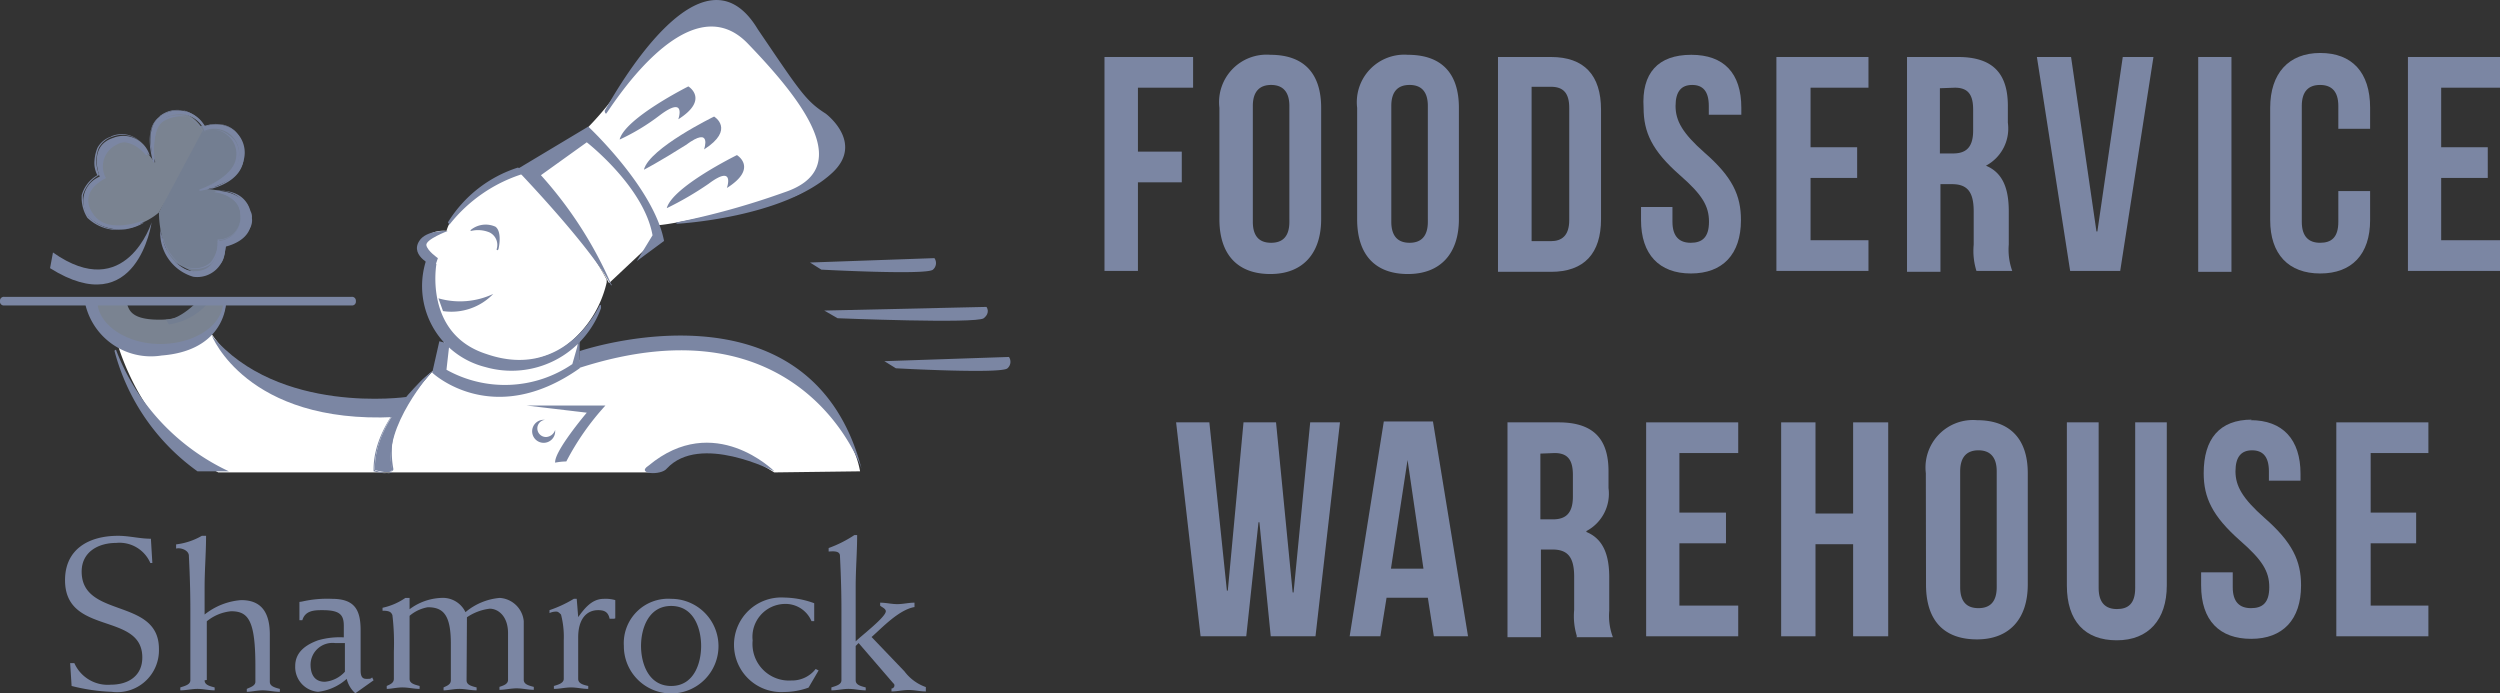 <svg id="Layer_1" data-name="Layer 1" xmlns="http://www.w3.org/2000/svg" viewBox="0 0 136.85 37.95"><rect x="0" y="0" width="136.85" height="37.95" fill="#333333" stroke="none"/><defs><style>.cls-1{fill:#7b86a3;}.cls-2{fill:#fff;}.cls-3{fill:#737e91;}.cls-4{fill:#7a8391;}</style></defs><title>ShamrockFSW</title><path class="cls-1" d="M8.23,30.82a1.84,1.84,0,0,0-1.88-1.1c-.94,0-1.88.47-1.88,1.57,0,2.58,4.23,1.41,4.23,4.23a2.29,2.29,0,0,1-2.59,2.35,10.34,10.34,0,0,1-2.19-.32L3.84,36.3h.23a2,2,0,0,0,2,1.18c.94,0,1.72-.47,1.72-1.49,0-2.51-4.23-1.18-4.23-4.23,0-1.73,1.34-2.43,2.9-2.43.63,0,1.18.16,1.8.16l.08,1.33Z"/><path class="cls-1" d="M11.2,37.24c0,.24.24.31.55.39v.16c-.31,0-.63-.08-.94-.08s-.63.08-.94.08v-.16c.24-.08.55-.15.55-.39V33.32c0-1.48-.08-2.82-.08-2.89,0-.32-.47-.47-.7-.4V29.8a3.69,3.69,0,0,0,1.41-.47h.23c0,.94-.08,1.88-.08,2.82v1.49a3.64,3.64,0,0,1,2-.79c.78,0,1.57.32,1.57,1.88v2.59c0,.23.23.31.55.39v.16c-.32,0-.63-.08-.94-.08s-.63.08-.87.08v-.16c.16-.08.47-.16.47-.39v-.86c0-2.51-.39-3-1.33-3a2.46,2.46,0,0,0-1.33.55v3.21Z"/><path class="cls-1" d="M16.53,32.93a6.12,6.12,0,0,1,1.64-.15c1.26,0,1.57.62,1.57,1.72v2.19c0,.32.08.47.31.47s.24,0,.32-.08l.08.16-1,.71a1.52,1.52,0,0,1-.47-.79,2.84,2.84,0,0,1-1.57.71,1.36,1.36,0,0,1-1.25-1.41c0-.79.62-1.18,1.25-1.41a4.25,4.25,0,0,1,1.41-.16v-.63c0-.62-.23-.86-1.17-.86-.4,0-.94,0-1.1.55h-.16v-1Zm2.35,2.27h-.55A1.2,1.2,0,0,0,17,36.38c0,.55.23.94.78.94a1.67,1.67,0,0,0,1.1-.55Z"/><path class="cls-1" d="M25.54,37.24c0,.24.23.31.55.39v.16c-.32,0-.63-.08-.94-.08s-.63.08-.87.08v-.16c.16-.08.4-.15.4-.39v-2c0-1.56-.4-2-1.26-2a2.08,2.08,0,0,0-1,.47v3.45c0,.24.24.31.55.39v.16c-.31,0-.62-.08-.94-.08s-.62.08-.86.08v-.16c.16-.08.39-.15.39-.39V35.67a13,13,0,0,0-.08-2c-.07-.16-.15-.24-.54-.24v-.16a3.49,3.49,0,0,0,1.25-.54h.23v.62a3.08,3.08,0,0,1,1.73-.62,1.37,1.37,0,0,1,1.33.78,3.35,3.35,0,0,1,1.88-.78A1.41,1.41,0,0,1,28.67,34v3.21c0,.24.24.31.55.39v.16c-.31,0-.63-.08-.94-.08s-.63.08-.94.08v-.16c.23-.08.47-.15.47-.39V34.66c0-.94-.55-1.34-1-1.34a2.8,2.8,0,0,0-1.25.47Z"/><path class="cls-1" d="M33.61,33.87h-.24c-.08-.39-.31-.47-.63-.47-.62,0-1.09.47-1.09,1.49v2.27c0,.24.23.32.55.39v.16c-.32,0-.63-.08-.94-.08s-.63.08-.94.08v-.16c.23-.07.54-.15.54-.39V35.05a4.85,4.85,0,0,0-.15-1.41c-.08-.08-.16-.16-.24-.16a.83.83,0,0,0-.39.08V33.4a6.77,6.77,0,0,0,1.33-.62h.16l.08,1h0c.39-.54.78-1,1.41-1a1.88,1.88,0,0,1,.62.07v1Z"/><path class="cls-1" d="M36.74,32.78a2.59,2.59,0,1,1-2.59,2.58,2.43,2.43,0,0,1,2.59-2.58m0,4.77c1.25,0,1.64-1.25,1.64-2.19s-.39-2.19-1.64-2.19-1.65,1.25-1.65,2.19.4,2.19,1.65,2.19"/><path class="cls-1" d="M44.57,34h-.15a1.54,1.54,0,0,0-1.49-.94,1.8,1.8,0,0,0-1.73,2,2,2,0,0,0,2.12,2.19,1.64,1.64,0,0,0,1.33-.63l.16.08-.55.94a4,4,0,0,1-1.33.24,2.59,2.59,0,1,1,0-5.17,5,5,0,0,1,1.64.31Z"/><path class="cls-1" d="M46.84,37.24c0,.24.24.31.55.39v.16c-.31,0-.62-.08-.94-.08s-.62.08-.94.08v-.16c.24-.08.55-.15.55-.39V33.32c0-1.48-.08-2.82-.08-2.89,0-.32-.47-.24-.62-.24V30a6.63,6.63,0,0,0,1.41-.71h.15c0,.94-.08,1.88-.08,2.82v3c.32-.32,1.65-1.33,1.65-1.65,0-.15-.24-.23-.31-.31v-.16c.31,0,.62.08.94.08s.62-.08.94-.08v.24c-.87.15-1.81,1.17-2.35,1.64l1.8,1.88a2.49,2.49,0,0,0,1.17.86v.24c-.31,0-.62-.08-.94-.08s-.62.08-.94.08v-.16a.17.17,0,0,0,.16-.15c0-.08,0-.08-.08-.16L47,35.2l-.16.16Z"/><path class="cls-2" d="M41.75,11.16S37.21,12.25,36,12.33A3.44,3.44,0,0,1,36,13l-2.66,2.5S30.86,11,28.83,9.28C29.06,8.73,32,7.16,32,7.16a16.87,16.87,0,0,0,1.8-2.11c.63-1,3.06-4.16,4.7-4.23s2,.39,2.43.86S43.08,4.5,43.08,4.5s1.41,2,1.65,2a2,2,0,0,1,.55,2.35,3.15,3.15,0,0,1-2.74,2.11"/><path class="cls-2" d="M47.08,25.8c-.47-2.74-3.68-5.48-4.94-6.11A14.63,14.63,0,0,0,37,18.75a23.64,23.64,0,0,0-5.4,1,4.58,4.58,0,0,0,0-1.17c-.78,1-2.27,1.33-4.07,1.33a5.26,5.26,0,0,1-3.22-1.33s0,1.17-.39,1.49a26.39,26.39,0,0,0-1.8,2.11s1,.47-3.6.16a9.53,9.53,0,0,1-7-4.15s-.08.39-2,.86a4.37,4.37,0,0,1-3.13-.39s1.25,5,5.56,7.2H35.72s2-3,6.66,0Z"/><path class="cls-3" d="M8.7,11.63a5.54,5.54,0,0,0,.39,2c.15.63.55.79,1.33,1.18a1.37,1.37,0,0,0,1.49-.24c.55-.31.39-1.33.39-1.33a4.08,4.08,0,0,0,.78-.31c.24-.16.55-.16.55-1.41,0-.86-1.8-1.18-2.51-1.18a2.19,2.19,0,0,0,.47-.23,5.22,5.22,0,0,0,1.1-.71A1.34,1.34,0,0,0,13.08,8c-.31-1.41-2.19-1.09-2.19-1.09"/><path class="cls-4" d="M8.7,11.63a3.5,3.5,0,0,1-2.9.78A1.58,1.58,0,0,1,4.62,11c-.15-.63.86-1.33.86-1.33L5.33,9c-.08-.23,0-.55.94-1.33C7.05,7,8,8.26,8.46,8.88c.08.08,0-.23-.08-.23a3.47,3.47,0,0,1,0-1.25c0-.16,0-.63.79-1,1.17-.71,1.95.7,1.95.7"/><path class="cls-4" d="M5.09,16.48A3.38,3.38,0,0,0,8.7,19.07c2.35-.16,3-1,3.21-1.33.62-.87.39-1.34.39-1.34H11s-.39,1.1-2.27,1.1-1.65-.78-1.88-1.1"/><path class="cls-2" d="M28.51,9.28S25,10.69,24.44,12.64c0,0-1.1-.15-1.33.79-.08.39.47.7.47.7s-.39,3,.63,3.92,1.17,1.57,2.58,1.8a7.24,7.24,0,0,0,3.76-.63,6.06,6.06,0,0,0,2.66-3.76v-.15a15.84,15.84,0,0,0-1.25-2c-.39-.47-.63-.94-.78-1.1-.24-.39-2.67-2.89-2.67-2.89"/><path class="cls-1" d="M32.82,16.72c.08-.08.08,0,.08.15a5.21,5.21,0,0,1-6.34,3.22,4.57,4.57,0,0,1-3.22-5.88l.55.24s-.7,3.83,2.74,4.93c4.31,1.49,6.19-2.66,6.19-2.66"/><path class="cls-1" d="M22.25,21.73s-7,1-10.66-3.37c0,0,1.88,4.86,10,4.47"/><path class="cls-1" d="M12.53,25.8a12.1,12.1,0,0,1-6.18-6.65s-.08,0-.08.07a11.78,11.78,0,0,0,4.54,6.58Z"/><path class="cls-1" d="M30.39,25.33c-.07-.62,1.73-2.74,1.73-2.74l-3.29-.39h4.31A14.25,14.25,0,0,0,31,25.26a3.4,3.4,0,0,0-.63.07"/><path class="cls-1" d="M42.38,25.8s-4.07-2.11-5.88-.15c-.31.39-1.72.31-1-.16,3.6-3,6.89.31,6.89.31"/><path class="cls-1" d="M34.86,14.29l1.49-1.1c-.55-2.9-4.15-6.26-4.15-6.26L28.28,9.28s4.07,4.23,5.17,6.34c0,0,.08,0,0-.08a22.14,22.14,0,0,0-3.84-5.95l2.51-1.8s3.13,2.43,3.6,5.09l-.86,1.41"/><path class="cls-1" d="M37.05,12.25s-.08-.08,0-.08a42.35,42.35,0,0,0,5.88-1.64c3.76-1.25,1.33-4.7-2-8.15s-7.68,3.84-7.75,3.84-.08-.16-.08-.16c.55-.94,5.32-9.55,8.38-4.46C43.79,5,44.1,5.52,45.2,6.22c0,0,2.11,1.57.39,3.21-2.66,2.51-8.54,2.82-8.54,2.82"/><path class="cls-1" d="M33.92,7.63c.31-1.17,3.76-2.9,3.76-2.9s1.17.71-.55,1.8c0,0,.47-1.33-1-.23a11.65,11.65,0,0,1-2.19,1.33"/><path class="cls-1" d="M35.25,9.28c.31-1.18,3.84-2.9,3.84-2.9s1.17.7-.55,1.8c0,0,.47-1.33-1-.24-1.49.94-2.27,1.34-2.27,1.34"/><path class="cls-1" d="M36.5,11.39c.32-1.17,3.84-2.9,3.84-2.9s1.18.71-.55,1.8c0,0,.47-1.33-1-.23a17.63,17.63,0,0,1-2.28,1.33"/><path class="cls-3" d="M9.09,17.5c.78,0,1.72-1,1.72-1l.71-.08a3.45,3.45,0,0,1-2.28,1.34"/><path class="cls-1" d="M.24,16.25a.21.21,0,0,0-.24.23.21.21,0,0,0,.24.24h19a.21.21,0,0,0,.24-.24.21.21,0,0,0-.24-.23Z"/><path class="cls-1" d="M24,16.33A4.28,4.28,0,0,0,27,16.09a3.18,3.18,0,0,1-2.75.94"/><path class="cls-1" d="M23.66,20.32s-2.74,3.06-2.2,5.33c.08.39-.94.08-.94.08-.07-2.9,3.14-5.41,3.14-5.41"/><path class="cls-1" d="M23.66,20.32s-3.29,2.51-3.21,5.48h0c.07,0,.78.24,1,0l.08-.07v-.08a4.74,4.74,0,0,1-.08-1c0-2.12,2.2-4.23,2.2-4.31,0,.08.08,0,0,0h0m-3.14,5.33c0-2.27,2-4.47,2.82-5-.54.63-1.95,2.35-1.95,4a5.86,5.86,0,0,0,.07,1.1h0v.07c-.15.16-.62,0-.86-.07a.08.08,0,0,1-.08-.08"/><path class="cls-1" d="M12.38,16.48c0-.15-.16,0-.16,0,0,1.33-1.57,2.35-3.45,2.35s-3.44-1.09-3.44-2.35l-.71-.08a3.69,3.69,0,0,0,4.23,3.06c3.06-.24,3.53-2.27,3.53-3"/><path class="cls-1" d="M29.92,23.92a.47.47,0,0,1-.07-.94h-.08a.63.63,0,1,0,.62.63v-.08a.55.55,0,0,1-.47.39"/><path class="cls-1" d="M24.05,18.68l-.39,1.72s3.29,3.13,8.07-.24V18.52l-.4,1.41a6.55,6.55,0,0,1-6.89.31l.16-1.41Z"/><path class="cls-1" d="M2.74,14.68c4.78,3,5.56-2.51,5.56-2.51s-1.41,4.47-5.4,1.65Z"/><path class="cls-1" d="M45.12,17,54,16.8s.24.31-.15.62-8,0-8,0"/><path class="cls-1" d="M48.41,19.77l6.82-.23a.47.47,0,0,1-.08.62c-.32.32-6.11,0-6.11,0"/><path class="cls-1" d="M44.34,14.37l6.81-.24a.47.47,0,0,1-.08.63c-.31.31-6.11,0-6.11,0"/><path class="cls-1" d="M23.81,14.6s-1.41-.55-.86-1.41c.39-.62,1.57-.55,1.57-.55s-1.25.47-1.18.79.63.7.63.7"/><path class="cls-1" d="M24.52,12.17a7,7,0,0,1,3.84-3l.39.31a8.26,8.26,0,0,0-4.15,2.82"/><path class="cls-1" d="M11.75,10.53s1.41.08,1.41,1.25a1.28,1.28,0,0,1-1.25,1.41s.15,1.73-1.33,1.65-1.81-2.2-1.81-2.2a2.52,2.52,0,0,0,1.81,2.51,1.51,1.51,0,0,0,1.72-1.64s1.72-.32,1.41-1.73a1.66,1.66,0,0,0-2-1.25"/><path class="cls-1" d="M11.75,10.45h0c0,.08,1.41.24,1.41,1.33a1.22,1.22,0,0,1-1.25,1.33h0a1.73,1.73,0,0,1-.39,1.26,1.28,1.28,0,0,1-.94.31c-1.49-.08-1.81-2.11-1.81-2.19h0s0,2.11,1.81,2.5a2,2,0,0,0,1.25-.31,2.1,2.1,0,0,0,.55-1.33,2.12,2.12,0,0,0,1.25-.78.85.85,0,0,0,.16-.63.67.67,0,0,0-.08-.39c-.39-1.33-1.88-1.1-2-1.1m1.49,1.33h0c0-.86-.78-1.17-1.18-1.33a1.54,1.54,0,0,1,1.57,1.18c0,.15.08.23.08.39a1.41,1.41,0,0,1-.16.62,2,2,0,0,1-1.25.71h0a1.54,1.54,0,0,1-.47,1.25,1.8,1.8,0,0,1-1.18.32,2.38,2.38,0,0,1-1.72-2c.16.62.71,1.72,1.72,1.8a1.45,1.45,0,0,0,1-.31,2,2,0,0,0,.39-1.18v-.08a1.28,1.28,0,0,0,1.18-1.41"/><path class="cls-1" d="M8.15,8.49s-.79-1.17-1.8-.55A1.31,1.31,0,0,0,5.8,9.75s-1.57.7-.71,1.95,2.82.47,2.82.47a2.52,2.52,0,0,1-3-.23,1.43,1.43,0,0,1,.55-2.27S4.78,8,6.19,7.55a1.5,1.5,0,0,1,2,.94"/><path class="cls-1" d="M6.11,7.47a1.3,1.3,0,0,0-.78.63,2.28,2.28,0,0,0-.16.71,1.42,1.42,0,0,0,.16.78,1.81,1.81,0,0,0-.86,1.1v.23a2.08,2.08,0,0,0,.31,1,2.4,2.4,0,0,0,3.05.23V12.1H7.76s-2,.78-2.75-.47a1.1,1.1,0,0,1-.23-.94,1.63,1.63,0,0,1,.86-.94h0a1.31,1.31,0,0,1,.55-1.81c.94-.54,1.8.55,1.8.55h.08V8.41a1.46,1.46,0,0,0-2-.94M4.86,11.86a1.91,1.91,0,0,1-.32-1.17,1.87,1.87,0,0,1,.87-1.1V9.51a1.91,1.91,0,0,1,0-1.41,1.3,1.3,0,0,1,.78-.63A1.47,1.47,0,0,1,8,8.18a1.57,1.57,0,0,0-1.72-.31A1.26,1.26,0,0,0,5.48,9a1.34,1.34,0,0,0,.16.71,1.69,1.69,0,0,0-.94,1V11a1.72,1.72,0,0,0,.24.78,2.29,2.29,0,0,0,2.42.63,2.31,2.31,0,0,1-2.5-.55"/><path class="cls-1" d="M8.46,8.81S8.23,7,9,6.53a1.45,1.45,0,0,1,2.19.63,1.36,1.36,0,0,1,1.88,1.49c-.15,1.17-2,1.72-2,1.72s2-.23,2.28-1.64a1.55,1.55,0,0,0-2.12-1.8A1.69,1.69,0,0,0,8.85,6.3c-1.09.7-.39,2.51-.39,2.51"/><path class="cls-1" d="M8.77,6.38c-1,.62-.39,2.43-.39,2.5h.08V8.81S8.23,7,9,6.61a2,2,0,0,1,1.25-.23,2,2,0,0,1,.86.86h0a1.18,1.18,0,0,1,1.34.16,1.31,1.31,0,0,1,.47,1.25c-.16,1.1-2,1.72-2,1.72v.08h0s2-.23,2.35-1.72a1.74,1.74,0,0,0-.47-1.57,1.53,1.53,0,0,0-1.65-.23,2.27,2.27,0,0,0-1.09-.87,1.51,1.51,0,0,0-1.34.32M8.23,7.63a1.45,1.45,0,0,1,.54-1.25,1.74,1.74,0,0,1,1.34-.32,1.9,1.9,0,0,1,1.09.87h.08a1.42,1.42,0,0,1,1.57.23,1.67,1.67,0,0,1,.47,1.25v.4c-.16,1-1.26,1.41-1.88,1.56.55-.23,1.49-.78,1.64-1.64V8.49a1.15,1.15,0,0,0-.55-1.09,1.29,1.29,0,0,0-1.41-.16,1.66,1.66,0,0,0-.86-.86,1.64,1.64,0,0,0-1.33.15A2,2,0,0,0,8.3,8.18v.23c0-.23-.07-.47-.07-.78"/><path class="cls-1" d="M27.26,13.66c0,.08-.08,0-.08,0a.76.76,0,0,0-.39-.94,1.64,1.64,0,0,0-1-.08s-.08,0,0-.07a1.29,1.29,0,0,1,1.33-.16c.32.23.24.94.16,1.25"/><path class="cls-1" d="M47.16,25.65c-2.82-10.73-15.43-6.43-15.43-6.43a5.21,5.21,0,0,1-.08.94c12.3-4,15.51,5.49,15.51,5.49"/><polygon class="cls-1" points="62.29 8.3 64.69 8.3 64.69 9.98 62.29 9.98 62.29 14.83 60.46 14.83 60.46 3.12 65.31 3.12 65.31 4.8 62.29 4.8 62.29 8.3"/><path class="cls-1" d="M66.75,5.9A2.6,2.6,0,0,1,69.54,3C71.36,3,72.32,4,72.32,5.9V12c0,1.87-1,3-2.78,3s-2.79-1.05-2.79-3Zm1.83,6.24c0,.82.38,1.15,1,1.15s1-.33,1-1.15V5.8c0-.81-.39-1.15-1-1.15s-1,.34-1,1.15Z"/><path class="cls-1" d="M74.29,5.9A2.6,2.6,0,0,1,77.07,3C78.9,3,79.86,4,79.86,5.9V12c0,1.87-1,3-2.79,3s-2.78-1.05-2.78-3Zm1.87,6.24c0,.82.39,1.15,1,1.15s1-.33,1-1.15V5.8c0-.81-.38-1.15-1-1.15s-1,.34-1,1.15Z"/><path class="cls-1" d="M82,3.12H84.9c1.82,0,2.74,1,2.74,2.88V12c0,1.87-.92,2.88-2.74,2.88H82ZM83.84,4.8v8.4H84.9c.58,0,1-.29,1-1.15V5.9c0-.82-.34-1.15-1-1.15H83.84Z"/><path class="cls-1" d="M92.58,3C94.36,3,95.32,4,95.32,5.9v.38H93.54V5.8c0-.81-.33-1.15-.91-1.15s-.91.34-.91,1.15.38,1.49,1.58,2.55c1.54,1.34,2,2.35,2,3.7,0,1.87-1,2.92-2.74,2.92s-2.73-1.05-2.73-2.92v-.72h1.72v.81c0,.82.39,1.15,1,1.15s1-.28,1-1.15-.38-1.49-1.58-2.54c-1.54-1.35-2-2.36-2-3.7C89.85,4,90.76,3,92.58,3"/><polygon class="cls-1" points="99.11 8.06 101.66 8.06 101.66 9.74 99.11 9.74 99.11 13.15 102.28 13.15 102.28 14.83 97.24 14.83 97.24 3.12 102.28 3.12 102.28 4.8 99.11 4.8 99.11 8.06"/><path class="cls-1" d="M108.19,14.83a3.7,3.7,0,0,1-.15-1.44V11.57c0-1.11-.38-1.49-1.2-1.49h-.62v4.8h-1.83V3.12h2.79c1.92,0,2.73.91,2.73,2.68v.92a2.3,2.3,0,0,1-1.2,2.35v0c.92.38,1.25,1.25,1.25,2.49v1.83a3.43,3.43,0,0,0,.19,1.44h-2Zm-2-10V8.4h.72c.67,0,1.1-.29,1.1-1.25V6c0-.82-.28-1.2-1-1.2Z"/><polygon class="cls-1" points="114.76 12.67 114.81 12.67 116.2 3.12 117.88 3.12 116.06 14.83 113.32 14.83 111.5 3.12 113.37 3.12 114.76 12.67"/><rect class="cls-1" x="120.33" y="3.12" width="1.82" height="11.76"/><path class="cls-1" d="M129.74,10.46v1.59c0,1.87-1,2.92-2.73,2.92s-2.74-1.05-2.74-2.92V5.9c0-1.87,1-3,2.74-3s2.73,1.06,2.73,3V7.05H128V5.8c0-.81-.38-1.15-1-1.15s-1,.34-1,1.15v6.34c0,.82.39,1.15,1,1.15s1-.28,1-1.15V10.46Z"/><polygon class="cls-1" points="133.63 8.06 136.18 8.06 136.18 9.74 133.63 9.74 133.63 13.15 136.85 13.15 136.85 14.83 131.81 14.83 131.81 3.12 136.85 3.12 136.85 4.8 133.63 4.8 133.63 8.06"/><polygon class="cls-1" points="68.94 28.59 68.89 28.59 68.22 34.83 65.72 34.83 64.38 23.12 66.2 23.12 67.16 32.33 67.21 32.33 68.07 23.12 69.85 23.12 70.76 32.43 70.81 32.43 71.72 23.12 73.35 23.12 72.01 34.83 69.56 34.83 68.94 28.59"/><path class="cls-1" d="M80.36,34.83H78.49l-.33-2.11H75.9l-.34,2.11H73.88l1.87-11.76h2.69Zm-4.22-3.7h1.78l-.87-5.95h0Z"/><path class="cls-1" d="M86.32,34.83a3.7,3.7,0,0,1-.15-1.44V31.57c0-1.11-.38-1.49-1.2-1.49h-.62v4.8H82.52V23.12h2.79c1.92,0,2.74.91,2.74,2.68v.92a2.31,2.31,0,0,1-1.21,2.35v.05c.92.38,1.25,1.25,1.25,2.49v1.83a3.27,3.27,0,0,0,.2,1.44h-2Zm-2-10v3.6H85c.67,0,1.1-.29,1.1-1.25V26c0-.82-.28-1.2-1-1.2Z"/><polygon class="cls-1" points="91.93 28.06 94.48 28.06 94.48 29.74 91.93 29.74 91.93 33.15 95.15 33.15 95.15 34.83 90.11 34.83 90.11 23.12 95.15 23.12 95.15 24.8 91.93 24.8 91.93 28.06"/><polygon class="cls-1" points="99.38 34.83 97.5 34.83 97.5 23.12 99.38 23.12 99.38 28.11 101.44 28.11 101.44 23.12 103.36 23.12 103.36 34.83 101.44 34.83 101.44 29.79 99.38 29.79 99.38 34.83"/><path class="cls-1" d="M105.42,25.9A2.6,2.6,0,0,1,108.21,23C110,23,111,24,111,25.9V32c0,1.87-1,3-2.78,3s-2.79-1-2.79-3Zm1.88,6.24c0,.82.38,1.15,1,1.15s1-.33,1-1.15V25.8c0-.81-.39-1.15-1-1.15s-1,.34-1,1.15Z"/><path class="cls-1" d="M114.88,23.12v9.07c0,.82.39,1.15,1,1.15s1-.29,1-1.15V23.12h1.73v8.93c0,1.87-1,3-2.74,3s-2.73-1.05-2.73-3V23.12Z"/><path class="cls-1" d="M123.19,23c1.77,0,2.74,1.06,2.74,2.93v.38H124.2V25.8c0-.81-.34-1.15-.92-1.15s-.91.34-.91,1.15.39,1.49,1.59,2.55c1.53,1.34,2,2.35,2,3.7,0,1.87-1,2.92-2.73,2.92s-2.74-1-2.74-2.92v-.72h1.73v.81c0,.82.38,1.15,1,1.15s1-.28,1-1.15-.39-1.49-1.59-2.54c-1.53-1.35-2-2.36-2-3.7,0-1.87.86-2.93,2.64-2.93"/><polygon class="cls-1" points="129.77 28.06 132.26 28.06 132.26 29.74 129.77 29.74 129.77 33.15 132.93 33.15 132.93 34.83 127.89 34.83 127.89 23.12 132.93 23.12 132.93 24.8 129.77 24.8 129.77 28.06"/></svg>